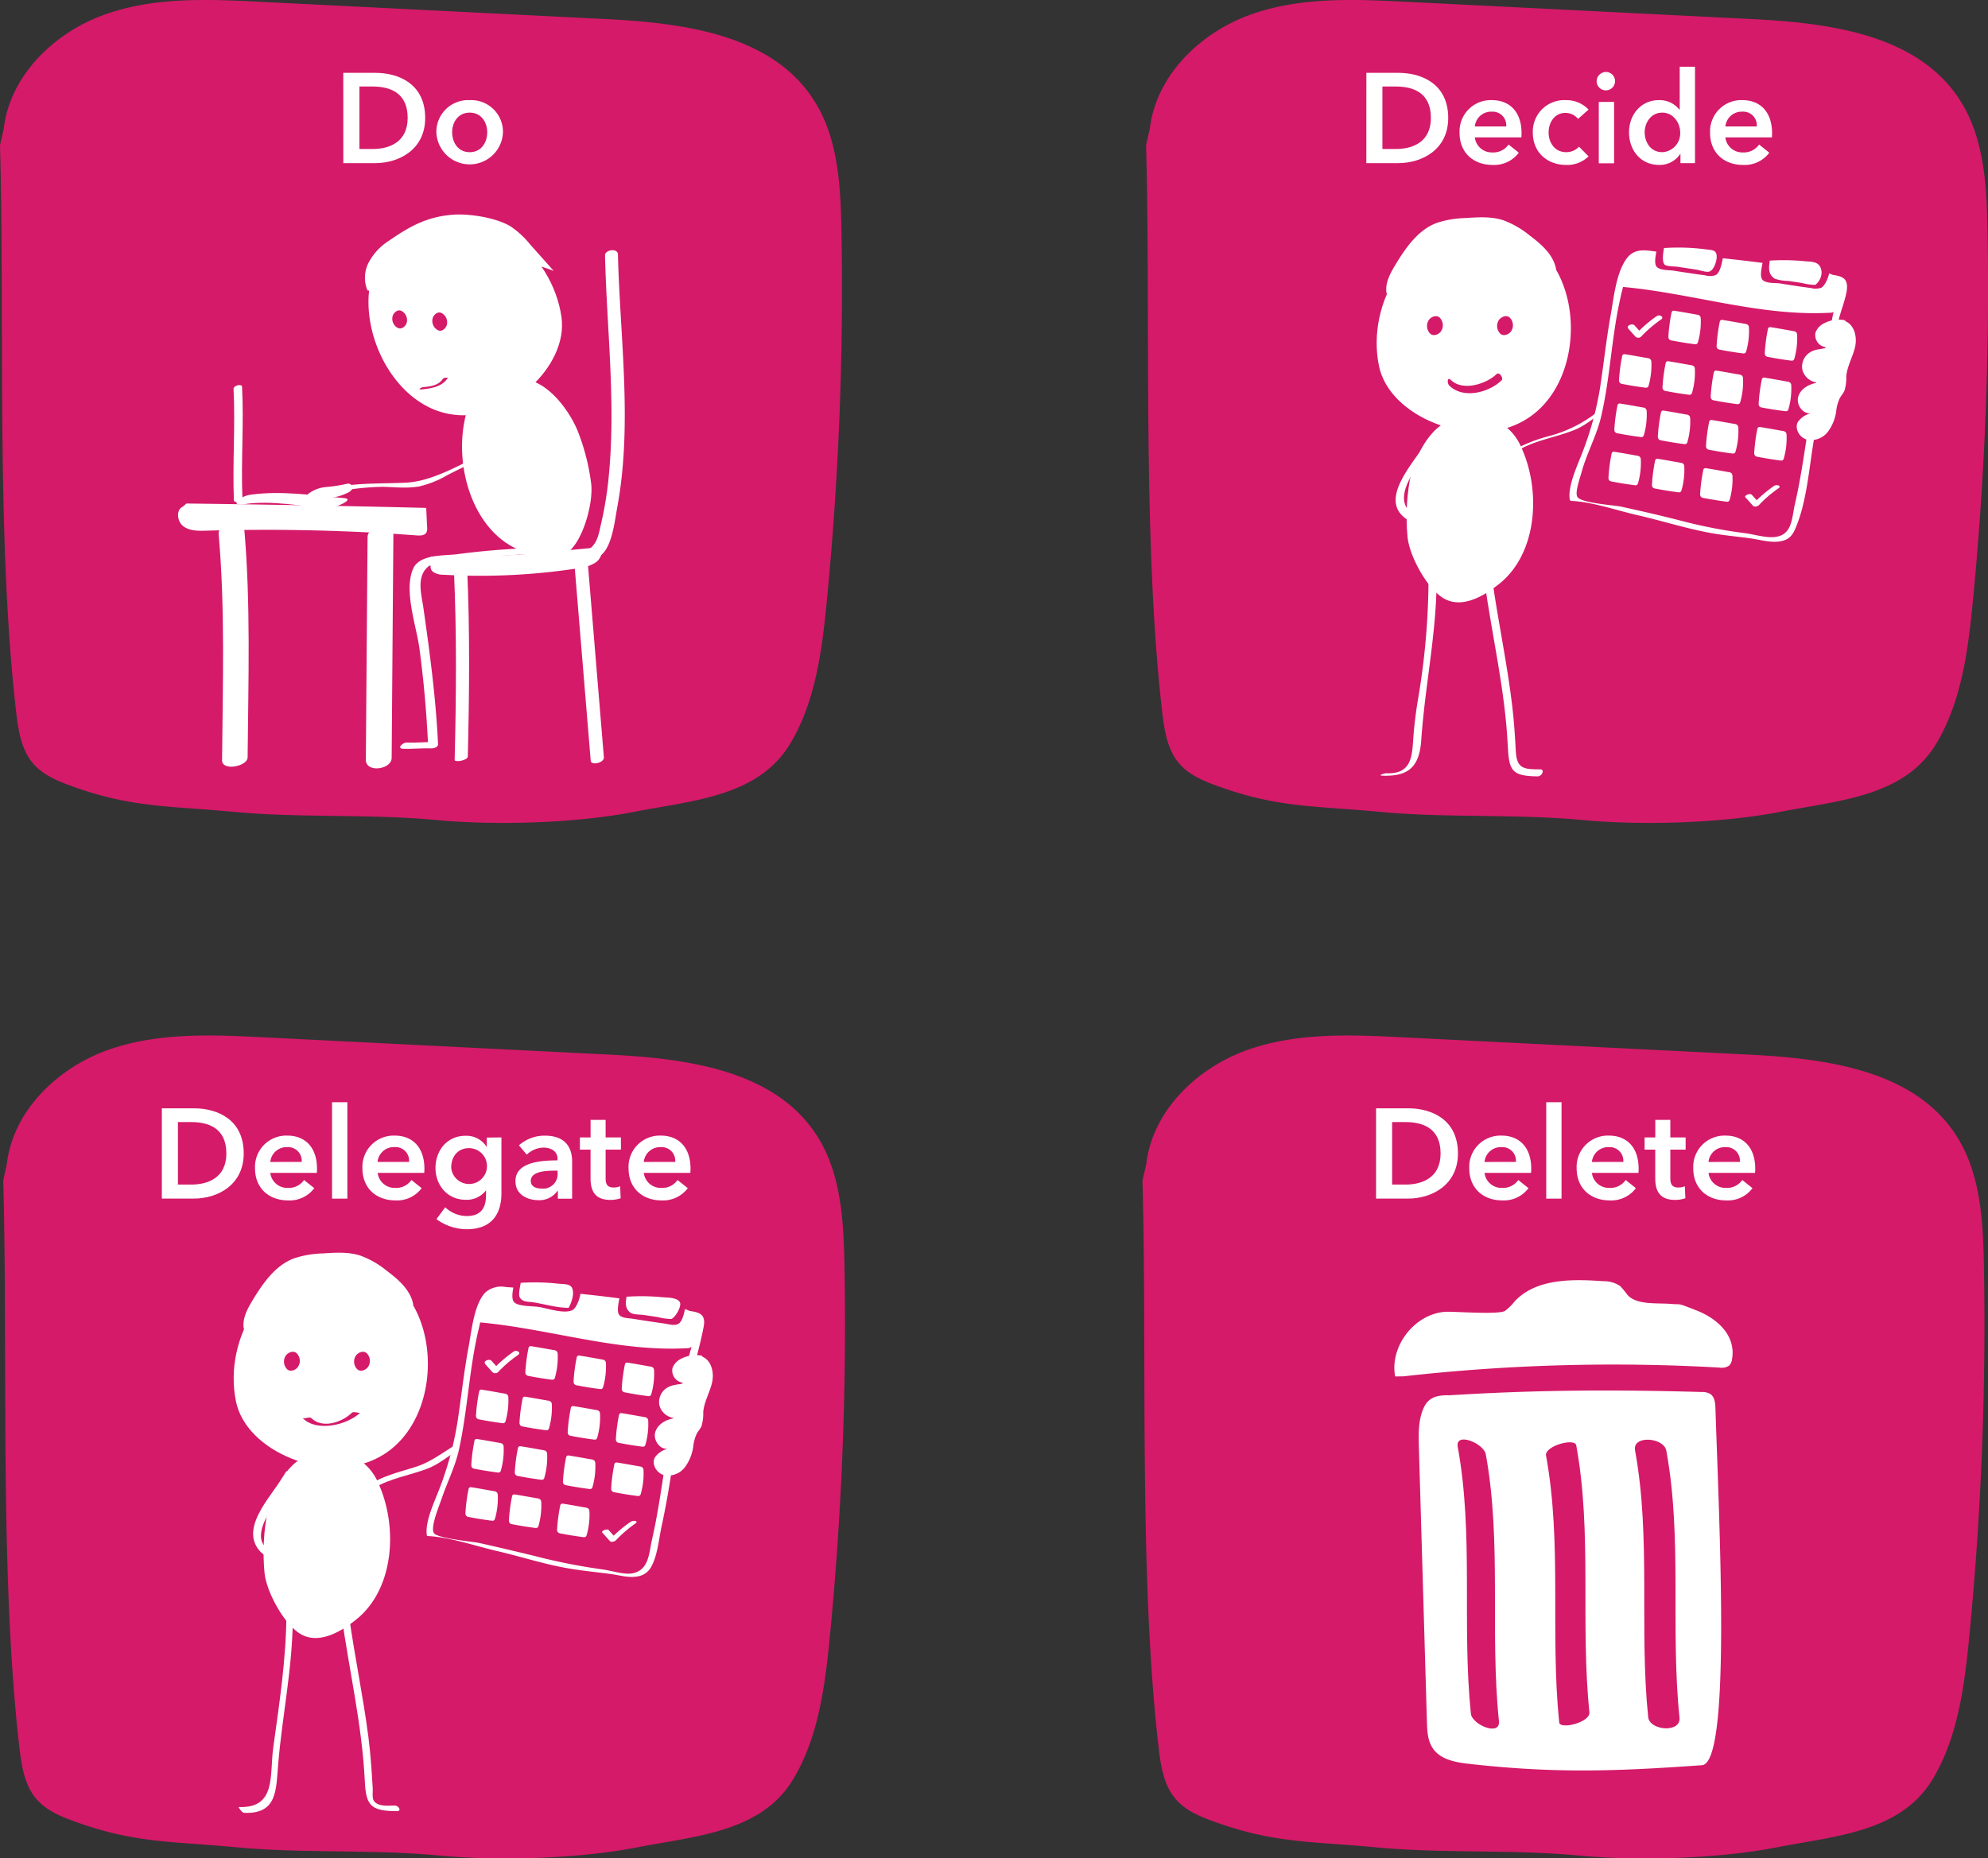 <svg id="Layer_1" data-name="Layer 1" xmlns="http://www.w3.org/2000/svg" viewBox="0 0 453.52 424.04"><rect x="0" y="0" width="453.52" height="424.04" fill="#333333" stroke="none"/><defs><style>.cls-1{fill:#d51a69;}.cls-2{fill:#fff;}</style></defs><title>timeManagementArtboard 31</title><path class="cls-1" d="M.84,29.42C2.3,17,12.64,7.3,24,3.28S47.63-.18,59.6.42L138,4.34c18,.9,38.81,3.48,48.26,19.48,5,8.46,5.52,18.9,5.7,28.85a736,736,0,0,1-3.34,84.49c-1.1,11.27-2.59,22.94-8.36,32.53-7.28,12.1-22.12,12.93-35.57,15.55s-31.65,3.14-45.27,1.86c-15.07-1.42-31.09-.43-46.16-1.86s-23.44-.85-37.7-6.16c-3-1.11-6-2.47-8.11-5-2.7-3.24-3.32-7.78-3.81-12C-.87,122.61,1.09,72.82,0,33.1Z"/><path class="cls-2" d="M78.31,16.62h7.3C91,16.62,97,19.18,97,26.92c0,7.22-6,10.3-11.38,10.3h-7.3ZM85,34c3.78,0,8-1.54,8-7.1,0-5.91-4.25-7.16-8-7.16H82V34Z"/><path class="cls-2" d="M107.15,22.85a7.24,7.24,0,0,1,7.59,7.33,7.6,7.6,0,0,1-15.19,0A7.24,7.24,0,0,1,107.15,22.85Zm0,11.87c2.76,0,4-2.36,4-4.54s-1.28-4.48-4-4.48-4,2.3-4,4.48S104.39,34.72,107.15,34.72Z"/><path class="cls-2" d="M98.69,129.12q15.76-.11,31.5-.92c2.71-.14,5.69.08,7.56-2.16,2-2.43,2.51-7.28,3.06-10.25,3.51-19,.63-38.6.16-57.72,0-1.53-3-1.1-2.95.22.4,16.46,2.42,33,.94,49.46a81.85,81.85,0,0,1-1.77,11.46c-.64,2.7-.86,5.45-3.9,6.69-1.93.79-5.53.29-7.63.39q-13.36.61-26.73.69c-1.66,0-2.23,2.16-.25,2.15Z"/><path class="cls-2" d="M118.56,86.48c5.69-.16,10.84,6.34,13.1,11.54a49.17,49.17,0,0,1,3.16,12c.66,4.16-1.51,12.38-4.7,15.49s-8.27,1.79-12.95-.62c-9.55-5-13.3-18.48-11.2-28.83a11.52,11.52,0,0,1,16.7-8.41"/><path class="cls-2" d="M96.86,51.58C111.4,45.34,126,58,128.07,72.23c1.72,11.51-12.39,23.94-24.46,22.4-19.83-2.29-29-38.31-6-43.47"/><path class="cls-1" d="M90.67,74.76c.89.57,1.9-.32,2.12-1.14A2.38,2.38,0,0,0,91.69,71c-.89-.57-1.9.32-2.12,1.14a2.38,2.38,0,0,0,1.11,2.66Z"/><path class="cls-1" d="M99.81,75.29c.89.57,1.9-.32,2.12-1.15a2.38,2.38,0,0,0-1.11-2.66c-.89-.57-1.9.32-2.12,1.15a2.38,2.38,0,0,0,1.11,2.66Z"/><path class="cls-2" d="M83.88,66.21c6.87,3.07,14.82.54,21.9-2l-4.46-1.87a104.64,104.64,0,0,0,16.88-2.07L116,58.89a67.37,67.37,0,0,1,10.31,2.91l-5.35-6a20.47,20.47,0,0,0-4.52-4.17c-3.35-2-9.67-3-13.57-2.6-5.76.55-9.52,2.71-14.29,6a13.07,13.07,0,0,0-4.49,4.9,7.51,7.51,0,0,0-.19,6.49"/><path class="cls-2" d="M103.57,130.55c.64,14.29.5,28.56.15,42.86,0,.57,3,.14,3-.82.35-14.29.49-28.57-.15-42.86,0-.63-3.09-.11-3,.82Z"/><path class="cls-2" d="M131,128.14l3.76,45.46c.09,1.14,3.15.46,3-.82L134,127.32c-.09-1.14-3.15-.46-3,.82Z"/><path class="cls-2" d="M42.55,114.89q27.34.33,54.68,1l.21,4.43a2.16,2.16,0,0,1-.17,1.19c-.4.7-1.38.72-2.18.66A467.6,467.6,0,0,0,47,121.09c-1.79.05-3.73.07-5.16-1s-1.76-3.67-.16-4.48"/><path class="cls-2" d="M49.87,121.79c1.52,17.2.93,34.46.79,51.7,0,2.54,5.81,1.38,5.83-.67.15-17.54.74-35.09-.8-52.59-.18-2-6-.78-5.81,1.56Z"/><path class="cls-2" d="M83.85,122.55l-.39,50.82c0,3.06,5.87,2.23,5.89-.43l.39-50.82c0-3.06-5.87-2.23-5.89.43Z"/><path class="cls-2" d="M122.83,125a176.89,176.89,0,0,0-18.51,1.45c-3.09.4-8.66-.05-10.11,3.39-2.11,5,.77,13,1.46,18,1,7.47,1.67,15,2,22.51l1.55-1c-2.14-.07-4.27.16-6.41.08-1,0-2.37,1.37-.84,1.42,2.14.07,4.27-.16,6.41-.08.6,0,1.59-.27,1.55-1-.5-10.48-1.86-20.76-3.35-31.13-.5-3.44-1.88-7.88,2.07-10,1.74-.93,5.25-.76,7.21-1,5.35-.65,10.72-1.07,16.11-1.21.93,0,2.36-1.46.84-1.42Z"/><path class="cls-1" d="M96,88.87c2.24-.2,4.82-.57,6.15-2.61.11-.17-.93-.11-1.12.18-1,1.54-2.87,1.76-4.56,1.91-.33,0-1.22.58-.48.51Z"/><path class="cls-2" d="M98.51,128.46a1.47,1.47,0,0,0,.37,2.09,4.17,4.17,0,0,0,2.29.59,146.84,146.84,0,0,0,30.64-1.46,9.23,9.23,0,0,0,3.94-1.25,3.29,3.29,0,0,0,1.45-3.6"/><path class="cls-2" d="M114,101.85c-6.73,2.6-14.17,7.93-21.42,8.28-4.55.22-8.74.08-13.3.61-1,.12-1.93,1.28-.35,1.09a57.77,57.77,0,0,1,8.5-.75c2.75.08,5.5.4,8.23-.1a22.63,22.63,0,0,0,6.27-2.5,134.29,134.29,0,0,1,12.92-5.86c1.48-.57.12-1.14-.85-.77Z"/><path class="cls-2" d="M79.19,110.38a34.65,34.65,0,0,1-4.94.76,7.69,7.69,0,0,0-3.57,1.29,1.74,1.74,0,0,0-.7.77c-.24.68.51,1.39,1.34,1.49a3.94,3.94,0,0,0,2.34-.61,4.11,4.11,0,0,1,1.2-.53,6.46,6.46,0,0,1,.92-.05,9,9,0,0,0,2.9-.78c.69-.27,1.44-.61,1.68-1.22s-.57-1.42-1.21-1.06"/><path class="cls-2" d="M53.28,88.77c.43,8.46-.26,16.91.08,25.37,0,.75,2,.33,1.94-.52-.34-8.46.36-16.91-.08-25.37,0-.75-2-.32-1.94.52Z"/><path class="cls-2" d="M56,115c6-.85,12.65.48,18.69,1,1.25.11,6.62-2.11,3.78-2.35-7.09-.61-14.29-1.76-21.38-.76-2.34.33-5.2,2.7-1.09,2.12Z"/><path class="cls-1" d="M262.3,29.42C263.75,17,274.09,7.3,285.44,3.28S309.09-.18,321.06.42l78.39,3.92c18,.9,38.81,3.48,48.26,19.48,5,8.46,5.52,18.9,5.7,28.85a736,736,0,0,1-3.34,84.49c-1.1,11.27-2.59,22.94-8.36,32.53-7.28,12.1-22.12,12.93-35.57,15.55s-31.65,3.14-45.27,1.86c-15.07-1.42-31.09-.43-46.16-1.86s-23.44-.85-37.7-6.16c-3-1.11-6-2.47-8.11-5-2.7-3.24-3.32-7.78-3.81-12-4.51-39.46-2.55-89.25-3.64-129Z"/><path class="cls-2" d="M311.71,16.62H319c5.38,0,11.38,2.56,11.38,10.3,0,7.22-6,10.3-11.38,10.3h-7.3ZM318.43,34c3.78,0,8-1.54,8-7.1,0-5.91-4.25-7.16-8-7.16h-3.06V34Z"/><path class="cls-2" d="M347.07,31.35H336.45a3.89,3.89,0,0,0,4,3.43,4.23,4.23,0,0,0,3.7-1.8l2.33,1.86a7,7,0,0,1-6,2.79c-4.31,0-7.51-2.76-7.51-7.3a7.13,7.13,0,0,1,7.39-7.48c3.9,0,6.75,2.53,6.75,7.57C347.1,30.73,347.1,31,347.07,31.35Zm-3.46-2.5a3.1,3.1,0,0,0-3.29-3.37,3.73,3.73,0,0,0-3.87,3.38Z"/><path class="cls-2" d="M360,27.13a3.71,3.71,0,0,0-2.88-1.37c-2.56,0-3.84,2.3-3.84,4.48s1.31,4.48,4,4.48a3.91,3.91,0,0,0,2.94-1.25l2.18,2.21a7,7,0,0,1-5.15,1.95c-4.13,0-7.57-2.74-7.57-7.39a7.17,7.17,0,0,1,7.48-7.39A7,7,0,0,1,362.4,25Z"/><path class="cls-2" d="M366.45,16.42a2.1,2.1,0,1,1-2.21,2.1A2.15,2.15,0,0,1,366.45,16.42Zm-1.72,6.84h3.49v14h-3.49Z"/><path class="cls-2" d="M386.68,37.22h-3.32V35.13h-.06a5.56,5.56,0,0,1-4.8,2.5c-4.25,0-6.87-3.37-6.87-7.45s2.79-7.33,6.78-7.33A5.72,5.72,0,0,1,383.1,25h.09V15.23h3.49Zm-7.48-2.5a4.29,4.29,0,0,0,4.1-4.48c0-2.18-1.54-4.54-4.1-4.54s-4,2.3-4,4.48S376.49,34.72,379.2,34.72Z"/><path class="cls-2" d="M404.23,31.35H393.6a3.89,3.89,0,0,0,4,3.43,4.23,4.23,0,0,0,3.7-1.8l2.33,1.86a7,7,0,0,1-6,2.79c-4.31,0-7.51-2.76-7.51-7.3a7.13,7.13,0,0,1,7.39-7.48c3.9,0,6.75,2.53,6.75,7.57C404.25,30.73,404.25,31,404.23,31.35Zm-3.46-2.5a3.1,3.1,0,0,0-3.29-3.37,3.73,3.73,0,0,0-3.87,3.38Z"/><path class="cls-2" d="M346.26,102.8c4.08-2.43,8.81-3,13.12-4.78,3.19-1.35,5.51-3.94,8.63-5.37,1.07-.49-.64-.28-1-.1a17,17,0,0,0-3.11,1.84,30.23,30.23,0,0,1-10.1,5,36.41,36.41,0,0,0-8.88,3.5c-.71.42,1.07.1,1.36-.08Z"/><path class="cls-1" d="M416.14,63c2.57.59,4.54,0,4.54,2.36,0,1.62-1.21,3.54-1.51,5.17-.76,3.54-1.06,6.79-2.27,10.19-2.12,6.2-2.87,12.7-3.78,19.2a192.76,192.76,0,0,1-4.24,20.68c-.91,2.81-2.72,2.81-5.6,2.36-1.82-.3-3.63-.59-5.45-.74-3.63-.59-7-.74-10.59-1.77-7.57-2.07-15.43-3.84-23.15-5.46-1.21-.3-3.18-.3-4.24-.89-1.36-.59-.91.44-1.06-1.33,0-.59.91-2.81,1.06-3.69.76-4.28,3.33-8.12,4.39-12.41,2.72-11.52,2.72-23.78,6.51-35,.76-2.07,1.06-3.69,3.33-4a12.7,12.7,0,0,1,4.24.74c4.54.89,9.23,2.22,13.77,2.22,4.39,0,8.62.3,12.86.59,3.93.3,10.14.3,13.62,2.51"/><path class="cls-2" d="M415.68,63.44l1.41.24q4.18,2.13,1.72,5.51A45.68,45.68,0,0,0,417.73,74c-.89,4.62-2.49,9-3.46,13.6-1.91,9.07-2.7,18.32-4.79,27.38-.75,3.25-.54,7.19-4.75,7.57-2,.18-4.61-.63-6.62-.89A114.84,114.84,0,0,1,384.19,119c-4.73-1.23-9.5-2.33-14.28-3.38-1.59-.35-8.82-.78-10-2.14-.76-.91.51-4.29,1-6.12,1.24-4.31,3.42-8.15,4.41-12.55,2-8.71,2.32-17.7,4.25-26.42a59.66,59.66,0,0,1,1.87-6.84c1.37-3.9,4.76-3.09,8-2.35A70.79,70.79,0,0,0,390.09,61c8.56.6,20.05-1.12,27.87,3.07.51.27,1.92-.44,1.22-.82-7.55-4-18.54-2.9-26.8-3.19-5.68-.2-10.94-2.38-16.5-2.89-1.94-.18-3.52.16-4.73,1.74-2.5,3.29-3,9.16-3.73,13.09-1,5.57-1.58,11.21-2.45,16.8a73,73,0,0,1-4.44,15.6c-1,2.55-2.88,6.75-2.42,9.61,0,.2.32.28.49.29,4.79.25,10.2,2.16,14.89,3.23,5.68,1.3,11.31,3.11,17,4.13,2.93.52,5.91.77,8.85,1.18,2,.28,4.42,1,6.5.72s3-1.17,3.8-3.11c2.38-5.56,3-12.8,3.94-18.75,1-6.21,1.57-12.5,3.29-18.57.88-3.11,1.8-6.1,2.4-9.28.47-2.49,1.58-4.91,2-7.37.58-3.62-1.65-3.48-4.66-4-.57-.1-1.84.77-.93.93Z"/><path class="cls-2" d="M325.81,100.15c-2.2,4.31-11.21,12.95-5.64,17.77,2.53,2.19,6.56,1.85,9.67,2.06,5.57.37,11-.3,16.6-.05.73,0,1.85-1.06.63-1.11-4.71-.21-9.37.58-14.09.26-3.35-.23-7.94.31-10.73-1.75-5.86-4.32,3.07-12.91,5.26-17.21.4-.78-1.41-.53-1.69,0Z"/><path class="cls-2" d="M332.27,95.46c-5.79,1.07-9.55,8.6-10.67,14.22a48.45,48.45,0,0,0-.52,12.55c.26,4.25,4.28,11.88,8.18,14.25s8.76,0,12.94-3.41c8.54-7,9.33-21.1,4.91-30.86-3.21-7.79-12.63-9.47-18.74-4.67"/><path class="cls-2" d="M338.65,132.65c1.73,12.45,4.69,24.77,5.31,37.36.28,5.72.75,7.1,6.85,7.14.94,0,1.71-1.6.54-1.6-3.68,0-5.34-.13-5.55-4.12-.18-3.44-.4-6.86-.81-10.29-1.15-9.77-3.25-19.4-4.6-29.14-.14-1-1.86-.29-1.73.65Z"/><path class="cls-2" d="M338,52.94c-16.5-1-26.38,16.14-23.42,30.55,2.36,11.64,20.62,18.72,31.95,13.08,18.7-9,15-46.73-9.44-43.77"/><path class="cls-1" d="M326.15,76c.71.88,2.05.35,2.58-.4a2.47,2.47,0,0,0-.18-3c-.71-.88-2.05-.35-2.58.4a2.47,2.47,0,0,0,.18,3Z"/><path class="cls-1" d="M342.14,76c.71.88,2.05.35,2.58-.4a2.47,2.47,0,0,0-.18-3c-.71-.88-2.05-.35-2.58.4a2.47,2.47,0,0,0,.18,3Z"/><path class="cls-2" d="M325.88,132.79a165.35,165.35,0,0,1-2.36,26.59,95.7,95.7,0,0,0-1.15,9.67c-.27,4-.64,7.6-6.11,7.39-.45,0-2.07.51-.89.55,6,.22,8.45-2.06,8.86-8.14.83-12.16,3.42-24,3.51-36.26,0-.33-1.86-.24-1.86.2Z"/><path class="cls-1" d="M330.64,88c3.17,3.11,9,1.6,11.93-1.22.49-.48-.52-2-1.13-1.44-2.37,2.31-7.78,4-10.44,1.37-.87-.86-.92.74-.37,1.28Z"/><path class="cls-2" d="M421,73.1a7.15,7.15,0,0,0-4.83.65,3.89,3.89,0,0,0-2,2.11,2.81,2.81,0,0,0,3.13,3.38c-1.36.41-2.87.34-4.12,1a3.84,3.84,0,0,0-2,4.16,3.94,3.94,0,0,0,3.62,2.91c-2,.23-4,1.33-4.56,3.18s1.11,4.19,3,3.77a5.13,5.13,0,0,0-3.08,2c-.84,1.53.36,3.61,2.08,4.06a4.81,4.81,0,0,0,4.72-1.76,10.17,10.17,0,0,0,1.94-4.8,9.38,9.38,0,0,1,.79-2.88c.33-.61.82-1.13,1.1-1.77a10,10,0,0,0,.39-3.2c.2-2.31,1.46-4.4,2-6.66s-.08-5.14-2.3-6"/><path class="cls-2" d="M354.91,61.58a14.87,14.87,0,0,1-11.21,5.9,6.86,6.86,0,0,1-5-1.47,24.76,24.76,0,0,1,2.91-.26,2.38,2.38,0,0,0,2.16-1.63c.2-1.17-1.16-2.13-2.38-2.06A7.64,7.64,0,0,0,338,63.44a23.21,23.21,0,0,1-13.67,3.06c-2.71-.24-5.67-.91-8,.49-.44-2.3.79-4.57,2-6.58,2.34-3.84,5.07-7.84,9.32-9.51a22.61,22.61,0,0,1,6.73-1.15c2.84-.19,5.77-.38,8.48.48A20.78,20.78,0,0,1,349,53.76c2.68,2,5.47,4.47,6,7.74"/><path class="cls-2" d="M370.12,65.46c15.94,1.43,31.57,6.82,47.55,5.89a1,1,0,0,0,.54-.13c.23-.16.94-.39,1-.67.24-1.83,1-3.27,1.21-5.1,0-.21-1.11-.9-1.2-1.09a1,1,0,0,0-.54-.41c-1.91-.84-3.58-1.89-5.63-2.25-12.5-2.24-22.22-3-34.86-4.16a25.35,25.35,0,0,0-5.22.33,5.1,5.1,0,0,0-2.16,3.82,8.44,8.44,0,0,1-1.07,3.89"/><path class="cls-2" d="M381.93,70.9c1.73.27,3.45.59,5.17.89a1.05,1.05,0,0,1,.74.35,1.18,1.18,0,0,1,.15.62,16.84,16.84,0,0,1-.61,5.22.87.87,0,0,1-.25.47.77.77,0,0,1-.57.08q-2.59-.33-5.15-.83a1,1,0,0,1-.63-.29.93.93,0,0,1-.17-.64,38.5,38.5,0,0,1,.73-5.52A.5.5,0,0,1,381.93,70.9Z"/><path class="cls-2" d="M392.93,73c1.73.27,3.45.59,5.17.89a1.05,1.05,0,0,1,.74.35,1.18,1.18,0,0,1,.15.62,16.84,16.84,0,0,1-.61,5.22.87.87,0,0,1-.25.47.77.77,0,0,1-.57.08q-2.59-.33-5.15-.83a1,1,0,0,1-.63-.29.93.93,0,0,1-.17-.64,38.5,38.5,0,0,1,.73-5.52A.5.5,0,0,1,392.93,73Z"/><path class="cls-2" d="M403.92,74.65c1.73.27,3.45.59,5.17.89a1.05,1.05,0,0,1,.74.35,1.18,1.18,0,0,1,.15.62,16.84,16.84,0,0,1-.61,5.22.87.87,0,0,1-.25.47.77.77,0,0,1-.57.08q-2.59-.33-5.15-.83a1,1,0,0,1-.63-.29.93.93,0,0,1-.17-.64,38.5,38.5,0,0,1,.73-5.52A.5.5,0,0,1,403.92,74.65Z"/><path class="cls-2" d="M380.59,82.43c1.73.27,3.45.59,5.17.89a1.05,1.05,0,0,1,.74.35,1.18,1.18,0,0,1,.15.62,16.84,16.84,0,0,1-.61,5.22.87.87,0,0,1-.25.47.77.77,0,0,1-.57.08q-2.59-.33-5.15-.83a1,1,0,0,1-.63-.29.93.93,0,0,1-.17-.64,38.5,38.5,0,0,1,.73-5.52A.5.5,0,0,1,380.59,82.43Z"/><path class="cls-2" d="M370.67,80.82c1.73.27,3.45.59,5.17.89a1.05,1.05,0,0,1,.74.35,1.18,1.18,0,0,1,.15.62,16.84,16.84,0,0,1-.61,5.22.87.87,0,0,1-.25.47.77.77,0,0,1-.57.08q-2.59-.33-5.15-.83a1,1,0,0,1-.63-.29.93.93,0,0,1-.17-.64,38.5,38.5,0,0,1,.73-5.52A.5.5,0,0,1,370.67,80.82Z"/><path class="cls-2" d="M391.58,84.57c1.73.27,3.45.59,5.17.89a1.05,1.05,0,0,1,.74.35,1.18,1.18,0,0,1,.15.62,16.84,16.84,0,0,1-.61,5.22.87.87,0,0,1-.25.47.77.77,0,0,1-.57.08q-2.59-.33-5.15-.83a1,1,0,0,1-.63-.29.93.93,0,0,1-.17-.64,38.5,38.5,0,0,1,.73-5.52A.5.5,0,0,1,391.58,84.57Z"/><path class="cls-2" d="M402.58,86.18c1.73.27,3.45.59,5.17.89a1.05,1.05,0,0,1,.74.35,1.18,1.18,0,0,1,.15.62,16.84,16.84,0,0,1-.61,5.22.87.87,0,0,1-.25.47.77.77,0,0,1-.57.08Q404.61,93.5,402,93a1,1,0,0,1-.63-.29.93.93,0,0,1-.17-.64,38.5,38.5,0,0,1,.73-5.52A.5.5,0,0,1,402.58,86.18Z"/><path class="cls-2" d="M379.52,93.69c1.73.27,3.45.59,5.17.89a1.05,1.05,0,0,1,.74.35,1.18,1.18,0,0,1,.15.62,16.84,16.84,0,0,1-.61,5.22.87.87,0,0,1-.25.47.77.77,0,0,1-.57.08q-2.59-.33-5.15-.83a1,1,0,0,1-.63-.29.93.93,0,0,1-.17-.64,38.5,38.5,0,0,1,.73-5.52A.5.5,0,0,1,379.52,93.69Z"/><path class="cls-2" d="M369.6,92.08c1.73.27,3.45.59,5.17.89a1.05,1.05,0,0,1,.74.35,1.18,1.18,0,0,1,.15.62,16.84,16.84,0,0,1-.61,5.22.87.87,0,0,1-.25.47.77.77,0,0,1-.57.08q-2.59-.33-5.15-.83a1,1,0,0,1-.63-.29.93.93,0,0,1-.17-.64,38.5,38.5,0,0,1,.73-5.52A.5.5,0,0,1,369.6,92.08Z"/><path class="cls-2" d="M390.51,95.84c1.73.27,3.45.59,5.17.89a1.05,1.05,0,0,1,.74.35,1.18,1.18,0,0,1,.15.62,16.84,16.84,0,0,1-.61,5.22.87.87,0,0,1-.25.47.77.77,0,0,1-.57.08q-2.59-.33-5.15-.83a1,1,0,0,1-.63-.29.93.93,0,0,1-.17-.64,38.5,38.5,0,0,1,.73-5.52A.5.5,0,0,1,390.51,95.84Z"/><path class="cls-2" d="M401.51,97.44c1.73.27,3.45.59,5.17.89a1.05,1.05,0,0,1,.74.35,1.18,1.18,0,0,1,.15.62,16.84,16.84,0,0,1-.61,5.22.87.87,0,0,1-.25.47.77.77,0,0,1-.57.08q-2.59-.33-5.15-.83a1,1,0,0,1-.63-.29.93.93,0,0,1-.17-.64,38.5,38.5,0,0,1,.73-5.52A.5.5,0,0,1,401.51,97.44Z"/><path class="cls-2" d="M378.18,104.69c1.73.27,3.45.59,5.17.89a1.05,1.05,0,0,1,.74.35,1.18,1.18,0,0,1,.15.62,16.84,16.84,0,0,1-.61,5.22.87.87,0,0,1-.25.47.77.77,0,0,1-.57.08q-2.59-.33-5.15-.83a1,1,0,0,1-.63-.29.93.93,0,0,1-.17-.64,38.5,38.5,0,0,1,.73-5.52A.5.5,0,0,1,378.18,104.69Z"/><path class="cls-2" d="M368.26,103.08c1.73.27,3.45.59,5.17.89a1.05,1.05,0,0,1,.74.35,1.18,1.18,0,0,1,.15.62,16.84,16.84,0,0,1-.61,5.22.87.87,0,0,1-.25.47.77.77,0,0,1-.57.08q-2.59-.33-5.15-.83a1,1,0,0,1-.63-.29.93.93,0,0,1-.17-.64,38.5,38.5,0,0,1,.73-5.52A.5.5,0,0,1,368.26,103.08Z"/><path class="cls-2" d="M389.17,106.83c1.73.27,3.45.59,5.17.89a1.05,1.05,0,0,1,.74.35,1.18,1.18,0,0,1,.15.62,16.84,16.84,0,0,1-.61,5.22.87.87,0,0,1-.25.47.77.77,0,0,1-.57.08q-2.59-.33-5.15-.83a1,1,0,0,1-.63-.29.93.93,0,0,1-.17-.64,38.5,38.5,0,0,1,.73-5.52A.5.5,0,0,1,389.17,106.83Z"/><path class="cls-2" d="M371.41,74.94l1.69,1.88a.94.94,0,0,0,1.37-.1,28.71,28.71,0,0,1,4.46-3.81c.86-.6-.39-1.23-1-.77a30.52,30.52,0,0,0-4.73,4.08l1.37-.1-1.69-1.88c-.5-.55-2,.09-1.42.7Z"/><path class="cls-2" d="M398.22,113.52l1.69,1.88c.32.35,1.07.14,1.35-.15a28.74,28.74,0,0,1,4.45-3.83c.86-.6-.45-.93-1-.55a30.5,30.5,0,0,0-4.73,4.06l1.35-.15-1.69-1.88c-.4-.44-1.88.14-1.44.64Z"/><path class="cls-2" d="M378.94,55.68l-.41,4.24a.9.9,0,0,0,.05.51.91.91,0,0,0,.7.35q5.61.94,11.24,1.7a.54.54,0,0,0,.73-.44A35.18,35.18,0,0,0,392.52,58a1.09,1.09,0,0,0,0-.74,1.1,1.1,0,0,0-.85-.45,47.3,47.3,0,0,0-11.83-.65"/><path class="cls-1" d="M378.16,55.77c-.1,1.08-1,4-.3,5s3.09.83,4,1c2.38.38,4.77.74,7.16,1.06a3.85,3.85,0,0,0,2.44-.09c1-.63,1.32-2.77,1.57-3.78.29-1.22.6-1.73-.39-2.42-1.29-.91-4.49-.72-6-.82a53,53,0,0,0-6.67,0c-.77,0-1.29.93-.21.87a48.29,48.29,0,0,1,9.33.3c1.47.2,2.54.05,2.54,1.72,0,1-.65,3-1.64,3.34-.66.26-2.3-.32-3.07-.44l-4.09-.62c-.68-.11-2.66-.08-3.06-.5-.86-.91-.14-3.67,0-4.78.06-.63-1.5-.34-1.55.19Z"/><path class="cls-2" d="M403.07,58.7l-.41,4.24a.9.9,0,0,0,.05.51.91.91,0,0,0,.7.35q5.61.94,11.24,1.7a.54.54,0,0,0,.73-.44A35.18,35.18,0,0,0,416.66,61a1.09,1.09,0,0,0,0-.74,1.1,1.1,0,0,0-.85-.45A47.3,47.3,0,0,0,404,59.13"/><path class="cls-1" d="M402.3,58.82c-.11,1.12-1,3.9-.31,4.91s3.17.8,4,.93c2.38.38,4.77.76,7.16,1.06a3.94,3.94,0,0,0,2.34-.07c1.31-.73,2.79-5.1,1.45-6.06s-4.48-.73-6-.83a53.3,53.3,0,0,0-6.65,0c-.47,0-1.68.77-.65.71a49.46,49.46,0,0,1,7.92.12c1.76.18,3.79-.08,4,2.53A3.69,3.69,0,0,1,414.12,65a12.58,12.58,0,0,1-3.07-.44L408,64.11a10.48,10.48,0,0,1-3.06-.49c-2-1.19-1.25-3.26-1.08-5,0-.47-1.5-.17-1.54.25Z"/><path class="cls-1" d="M1.54,265.69c1.45-12.43,11.8-22.12,23.14-26.13s23.65-3.46,35.62-2.86l78.39,3.92c18,.9,38.81,3.48,48.26,19.48,5,8.46,5.52,18.9,5.7,28.85a736,736,0,0,1-3.34,84.49c-1.1,11.27-2.59,22.94-8.36,32.53-7.28,12.1-22.12,12.93-35.57,15.55s-31.65,3.14-45.27,1.86C85,421.94,69,422.93,54,421.51s-23.44-.85-37.7-6.16c-3-1.11-6-2.47-8.11-5-2.7-3.24-3.32-7.78-3.81-12-4.51-39.46-2.55-89.25-3.64-129Z"/><path class="cls-2" d="M36.92,252.89h7.3c5.38,0,11.38,2.56,11.38,10.3,0,7.22-6,10.3-11.38,10.3h-7.3Zm6.72,17.4c3.78,0,8-1.54,8-7.1,0-5.91-4.25-7.16-8-7.16H40.59v14.26Z"/><path class="cls-2" d="M72.28,267.62H61.66a3.89,3.89,0,0,0,4,3.43,4.23,4.23,0,0,0,3.7-1.8l2.33,1.86a7,7,0,0,1-6,2.79c-4.31,0-7.51-2.76-7.51-7.3a7.13,7.13,0,0,1,7.39-7.48c3.9,0,6.75,2.53,6.75,7.57C72.31,267,72.31,267.3,72.28,267.62Zm-3.46-2.5a3.1,3.1,0,0,0-3.29-3.37,3.73,3.73,0,0,0-3.87,3.38Z"/><path class="cls-2" d="M75.75,251.5h3.49v22H75.75Z"/><path class="cls-2" d="M96.78,267.62H86.16a3.89,3.89,0,0,0,4,3.43,4.23,4.23,0,0,0,3.7-1.8l2.33,1.86a7,7,0,0,1-6,2.79c-4.31,0-7.51-2.76-7.51-7.3a7.13,7.13,0,0,1,7.39-7.48c3.9,0,6.75,2.53,6.75,7.57C96.81,267,96.81,267.3,96.78,267.62Zm-3.46-2.5A3.1,3.1,0,0,0,90,261.74a3.73,3.73,0,0,0-3.87,3.38Z"/><path class="cls-2" d="M114.39,259.53v12.72c0,5-2.44,8.23-7.89,8.23a11.7,11.7,0,0,1-6.93-2.3l2-2.71a7.17,7.17,0,0,0,4.89,2c3.38,0,4.42-2,4.42-4.8v-1h-.06a5.5,5.5,0,0,1-4.57,2.09c-4.19,0-6.9-3.32-6.9-7.27s2.62-7.33,6.84-7.33a5.43,5.43,0,0,1,4.8,2.5h.06v-2.09Zm-11.46,6.9a4.09,4.09,0,1,0,4-4.45C104.41,262,102.93,263.95,102.93,266.42Z"/><path class="cls-2" d="M127.26,271.72h-.09a5,5,0,0,1-4.34,2.13c-2.24,0-5.24-1.08-5.24-4.34,0-4.16,5.24-4.74,9.6-4.74v-.35c0-1.72-1.45-2.56-3.2-2.56a5.58,5.58,0,0,0-3.81,1.6l-1.8-2.12a8.81,8.81,0,0,1,5.91-2.21c5,0,6.23,3.08,6.23,5.88v8.5h-3.26Zm-.06-4.6h-.79c-2.21,0-5.32.26-5.32,2.33,0,1.34,1.25,1.75,2.44,1.75a3.3,3.3,0,0,0,3.67-3.58Z"/><path class="cls-2" d="M132.29,262.32v-2.79h2.44v-4h3.43v4h3.49v2.79h-3.49v6.49c0,1.25.29,2.15,1.83,2.15a3.66,3.66,0,0,0,1.48-.29l.12,2.74a7.24,7.24,0,0,1-2.33.38c-3.7,0-4.54-2.27-4.54-4.95v-6.52Z"/><path class="cls-2" d="M157.49,267.62H146.87a3.89,3.89,0,0,0,4,3.43,4.23,4.23,0,0,0,3.7-1.8l2.33,1.86a7,7,0,0,1-6,2.79c-4.31,0-7.51-2.76-7.51-7.3a7.13,7.13,0,0,1,7.39-7.48c3.9,0,6.75,2.53,6.75,7.57C157.52,267,157.52,267.3,157.49,267.62Zm-3.46-2.5a3.1,3.1,0,0,0-3.29-3.37,3.73,3.73,0,0,0-3.87,3.38Z"/><path class="cls-2" d="M85.28,339.55c3.73-2.23,8-2.87,12-4.35,3.7-1.36,6.19-4.17,9.7-5.78,1-.48.58-1.61-.48-1.12-4.3,2-7.38,5.13-12.08,6.54-3.51,1.06-6.89,1.93-10.06,3.82-1.07.64.07,1.4.92.89Z"/><path class="cls-1" d="M155.38,299.25c2.57.59,4.54,0,4.54,2.36,0,1.62-1.21,3.54-1.51,5.17-.76,3.54-1.06,6.79-2.27,10.19-2.12,6.2-2.87,12.7-3.78,19.2a192.76,192.76,0,0,1-4.24,20.68c-.91,2.81-2.72,2.81-5.6,2.36-1.82-.3-3.63-.59-5.45-.74-3.63-.59-7-.74-10.59-1.77-7.57-2.07-15.43-3.84-23.15-5.46-1.21-.3-3.18-.3-4.24-.89-1.36-.59-.91.44-1.06-1.33,0-.59.91-2.81,1.06-3.69.76-4.28,3.33-8.12,4.39-12.41,2.72-11.52,2.72-23.78,6.51-35,.76-2.07,1.06-3.69,3.33-4a12.7,12.7,0,0,1,4.24.74c4.54.89,9.23,2.22,13.77,2.22,4.39,0,8.62.3,12.86.59,3.93.3,10.14.3,13.62,2.51"/><path class="cls-2" d="M154.89,299.6c6,1.06,2.91,6.53,2.09,10.76-.89,4.62-2.49,9-3.46,13.6-1.91,9.07-2.7,18.32-4.79,27.38-.68,3-.65,7-4.55,7.67-1.82.33-4.76-.65-6.62-.89A135.45,135.45,0,0,1,121.83,355c-4.15-1-8.33-2-12.51-2.93-1.41-.31-9.4-1-10.32-2.24s1.28-6.45,1.71-7.75c1.26-3.75,3-7.1,3.92-11,2.09-9.29,2.38-18.89,4.65-28.15.44-1.78.77-4.8,1.89-6.29,1.41-1.89,3.43-1.82,5.75-1.62,4.1.35,8.06,1.86,12.2,2.18,8.58.67,20.1-1.13,28,3.09.42.23,1.73-.41,1.46-.56-7.52-4-18.47-2.91-26.72-3.2-5.69-.2-10.93-2.3-16.5-2.87a5.46,5.46,0,0,0-4.64,1.26c-2.63,2.71-3.18,9.07-3.85,12.6-1.05,5.56-1.63,11.2-2.48,16.79a74.57,74.57,0,0,1-4.58,16.48c-1,2.56-2.89,6.72-2.43,9.56,0,.1.21.14.28.14,5.12.27,10.8,2.28,15.82,3.44,5.37,1.24,10.69,3,16.1,3.92,3.23.57,6.51.86,9.76,1.3,1.9.26,4.07.92,6,.56a4.23,4.23,0,0,0,3.35-2.46c1.33-2.52,1.63-6.17,2.23-8.94q1.11-5.14,1.93-10.33c1-6.21,1.57-12.5,3.29-18.57,1.55-5.44,3.31-11.12,4.38-16.65.68-3.55-1.76-3.35-4.62-3.86-.39-.07-1.8.56-1,.71Z"/><path class="cls-2" d="M65.19,335.88C62.84,340.49,54.65,348,59,353.59c2.26,2.89,6.5,2.75,9.8,3,5.79.36,11.47-.28,17.24,0,1.08,0,.69-1.72-.19-1.75-7.28-.32-14.66,1-21.91-.35-10.29-1.93.33-13,2.63-17.49.4-.79-.93-2-1.42-1Z"/><path class="cls-2" d="M71.51,331.73C65.73,332.8,62,340.33,60.84,346a48.45,48.45,0,0,0-.52,12.55c.26,4.25,4.28,11.88,8.18,14.25s8.76,0,12.94-3.41c8.54-7,9.33-21.1,4.91-30.86-3.21-7.79-12.63-9.47-18.74-4.67"/><path class="cls-2" d="M77.87,368.34c1.77,12.73,4.75,25.3,5.36,38.17.26,5.64,1.52,6.71,7.3,6.75,1.22,0,.38-1.28-.44-1.28-1.43,0-3.84.35-4.81-1.08-.42-.62-.21-2.06-.25-2.83-.24-4-.49-7.88-1-11.82-1.19-9.18-3.11-18.24-4.39-27.41-.1-.72-1.87-1.27-1.76-.5Z"/><path class="cls-2" d="M77.25,289.21c-16.5-1-26.38,16.14-23.42,30.55,2.36,11.64,20.62,18.72,31.95,13.08,18.7-9,15-46.73-9.44-43.77"/><path class="cls-1" d="M65.39,312.3c.71.88,2.05.35,2.58-.4a2.47,2.47,0,0,0-.18-3c-.71-.88-2.05-.35-2.58.4a2.47,2.47,0,0,0,.18,3Z"/><path class="cls-1" d="M81.38,312.3c.71.88,2.05.35,2.58-.4a2.47,2.47,0,0,0-.18-3c-.71-.88-2.05-.35-2.58.4a2.47,2.47,0,0,0,.18,3Z"/><path class="cls-2" d="M65.34,368.39c-.07,10.31-1.6,20.18-3,30.34-.88,6.25.79,13.92-7.87,13.59-.14,0,.71,1.31,1.23,1.33,7.65.28,7.26-5.29,7.78-11.34.94-11,3.23-21.63,3.31-32.78,0-.49-1.41-1.35-1.41-1.14Z"/><path class="cls-1" d="M69.13,323.66c3.21,3.15,10.18,1.47,13.06-1.34-.22.22-1.48-.33-1.87,0-2.3,2.24-6.76,3.75-9.31,1.25-.37-.37-1.67.24-1.87,0Z"/><path class="cls-2" d="M160.25,309.37a7.15,7.15,0,0,0-4.83.65,3.89,3.89,0,0,0-2,2.11,2.81,2.81,0,0,0,3.13,3.38c-1.36.41-2.87.34-4.12,1a3.84,3.84,0,0,0-2,4.16,3.94,3.94,0,0,0,3.62,2.91c-2,.23-4,1.33-4.56,3.18s1.11,4.19,3,3.77a5.13,5.13,0,0,0-3.08,2c-.84,1.53.36,3.61,2.08,4.06a4.81,4.81,0,0,0,4.72-1.76,10.17,10.17,0,0,0,1.94-4.8,9.38,9.38,0,0,1,.79-2.88c.33-.61.82-1.13,1.1-1.77a10,10,0,0,0,.39-3.2c.2-2.31,1.46-4.4,2-6.66s-.08-5.14-2.3-6"/><path class="cls-2" d="M94.15,297.85a14.87,14.87,0,0,1-11.21,5.9,6.86,6.86,0,0,1-5-1.47,24.76,24.76,0,0,1,2.91-.26A2.38,2.38,0,0,0,83,300.38c.2-1.17-1.16-2.13-2.38-2.06a7.64,7.64,0,0,0-3.32,1.39,23.21,23.21,0,0,1-13.67,3.06c-2.71-.24-5.67-.91-8,.49-.44-2.3.79-4.57,2-6.58,2.34-3.84,5.07-7.84,9.32-9.51A22.61,22.61,0,0,1,73.68,286c2.84-.19,5.77-.38,8.48.48A20.78,20.78,0,0,1,88.28,290c2.68,2,5.47,4.47,6,7.74"/><path class="cls-2" d="M109.36,301.73c15.94,1.43,31.57,6.82,47.55,5.89a1,1,0,0,0,.54-.13c.23-.16.94-.39,1-.67.24-1.83,1-3.27,1.21-5.1,0-.21-1.11-.9-1.2-1.09a1,1,0,0,0-.54-.41c-1.91-.84-3.58-1.89-5.63-2.25-12.5-2.24-22.22-3-34.86-4.16a25.35,25.35,0,0,0-5.22.33A5.1,5.1,0,0,0,110,298a8.44,8.44,0,0,1-1.07,3.89"/><path class="cls-2" d="M121.17,307.17c1.73.27,3.45.59,5.17.89a1.05,1.05,0,0,1,.74.35,1.18,1.18,0,0,1,.15.62,16.84,16.84,0,0,1-.61,5.22.87.87,0,0,1-.25.47.77.77,0,0,1-.57.08q-2.59-.33-5.15-.83a1,1,0,0,1-.63-.29.93.93,0,0,1-.17-.64,38.5,38.5,0,0,1,.73-5.52A.5.5,0,0,1,121.17,307.17Z"/><path class="cls-2" d="M132.17,309.31c1.73.27,3.45.59,5.17.89a1.05,1.05,0,0,1,.74.35,1.18,1.18,0,0,1,.15.62,16.84,16.84,0,0,1-.61,5.22.87.87,0,0,1-.25.47.77.77,0,0,1-.57.08q-2.59-.33-5.15-.83a1,1,0,0,1-.63-.29.93.93,0,0,1-.17-.64,38.5,38.5,0,0,1,.73-5.52A.5.5,0,0,1,132.17,309.31Z"/><path class="cls-2" d="M143.16,310.92c1.73.27,3.45.59,5.17.89a1.05,1.05,0,0,1,.74.35,1.18,1.18,0,0,1,.15.62,16.84,16.84,0,0,1-.61,5.22.87.87,0,0,1-.25.47.77.77,0,0,1-.57.08q-2.59-.33-5.15-.83a1,1,0,0,1-.63-.29.93.93,0,0,1-.17-.64,38.5,38.5,0,0,1,.73-5.52A.5.5,0,0,1,143.16,310.92Z"/><path class="cls-2" d="M119.83,318.7c1.73.27,3.45.59,5.17.89a1.05,1.05,0,0,1,.74.35,1.18,1.18,0,0,1,.15.62,16.84,16.84,0,0,1-.61,5.22.87.87,0,0,1-.25.47.77.77,0,0,1-.57.08q-2.59-.33-5.15-.83a1,1,0,0,1-.63-.29.93.93,0,0,1-.17-.64,38.5,38.5,0,0,1,.73-5.52A.5.5,0,0,1,119.83,318.7Z"/><path class="cls-2" d="M109.91,317.09c1.73.27,3.45.59,5.17.89a1.05,1.05,0,0,1,.74.35,1.18,1.18,0,0,1,.15.62,16.84,16.84,0,0,1-.61,5.22.87.87,0,0,1-.25.47.77.77,0,0,1-.57.08q-2.59-.33-5.15-.83a1,1,0,0,1-.63-.29.93.93,0,0,1-.17-.64,38.5,38.5,0,0,1,.73-5.52A.5.5,0,0,1,109.91,317.09Z"/><path class="cls-2" d="M130.83,320.84c1.73.27,3.45.59,5.17.89a1.05,1.05,0,0,1,.74.35,1.18,1.18,0,0,1,.15.62,16.84,16.84,0,0,1-.61,5.22.87.87,0,0,1-.25.47.77.77,0,0,1-.57.08q-2.59-.33-5.15-.83a1,1,0,0,1-.63-.29.93.93,0,0,1-.17-.64,38.5,38.5,0,0,1,.73-5.52A.5.5,0,0,1,130.83,320.84Z"/><path class="cls-2" d="M141.82,322.45c1.73.27,3.45.59,5.17.89a1.05,1.05,0,0,1,.74.35,1.18,1.18,0,0,1,.15.62,16.84,16.84,0,0,1-.61,5.22.87.87,0,0,1-.25.47.77.77,0,0,1-.57.08q-2.59-.33-5.15-.83a1,1,0,0,1-.63-.29.93.93,0,0,1-.17-.64,38.5,38.5,0,0,1,.73-5.52A.5.5,0,0,1,141.82,322.45Z"/><path class="cls-2" d="M118.76,330c1.73.27,3.45.59,5.17.89a1.05,1.05,0,0,1,.74.35,1.18,1.18,0,0,1,.15.62,16.84,16.84,0,0,1-.61,5.22.87.87,0,0,1-.25.47.77.77,0,0,1-.57.08q-2.59-.33-5.15-.83a1,1,0,0,1-.63-.29.93.93,0,0,1-.17-.64,38.5,38.5,0,0,1,.73-5.52A.5.5,0,0,1,118.76,330Z"/><path class="cls-2" d="M108.84,328.35c1.73.27,3.45.59,5.17.89a1.05,1.05,0,0,1,.74.35,1.18,1.18,0,0,1,.15.62,16.84,16.84,0,0,1-.61,5.22.87.87,0,0,1-.25.47.77.77,0,0,1-.57.08q-2.59-.33-5.15-.83a1,1,0,0,1-.63-.29.93.93,0,0,1-.17-.64,38.5,38.5,0,0,1,.73-5.52A.5.5,0,0,1,108.84,328.35Z"/><path class="cls-2" d="M129.75,332.11c1.73.27,3.45.59,5.17.89a1.05,1.05,0,0,1,.74.35,1.18,1.18,0,0,1,.15.62,16.84,16.84,0,0,1-.61,5.22.87.87,0,0,1-.25.47.77.77,0,0,1-.57.08q-2.59-.33-5.15-.83a1,1,0,0,1-.63-.29.93.93,0,0,1-.17-.64,38.5,38.5,0,0,1,.73-5.52A.5.5,0,0,1,129.75,332.11Z"/><path class="cls-2" d="M140.75,333.71c1.73.27,3.45.59,5.17.89a1.05,1.05,0,0,1,.74.35,1.18,1.18,0,0,1,.15.62,16.84,16.84,0,0,1-.61,5.22.87.87,0,0,1-.25.47.77.77,0,0,1-.57.08q-2.59-.33-5.15-.83a1,1,0,0,1-.63-.29.93.93,0,0,1-.17-.64,38.5,38.5,0,0,1,.73-5.52A.5.5,0,0,1,140.75,333.71Z"/><path class="cls-2" d="M117.42,341c1.73.27,3.45.59,5.17.89a1.05,1.05,0,0,1,.74.35,1.18,1.18,0,0,1,.15.62,16.84,16.84,0,0,1-.61,5.22.87.87,0,0,1-.25.47.77.77,0,0,1-.57.08q-2.59-.33-5.15-.83a1,1,0,0,1-.63-.29.93.93,0,0,1-.17-.64,38.5,38.5,0,0,1,.73-5.52A.5.5,0,0,1,117.42,341Z"/><path class="cls-2" d="M107.5,339.35c1.73.27,3.45.59,5.17.89a1.05,1.05,0,0,1,.74.35,1.18,1.18,0,0,1,.15.62,16.84,16.84,0,0,1-.61,5.22.87.87,0,0,1-.25.47.77.77,0,0,1-.57.08q-2.59-.33-5.15-.83a1,1,0,0,1-.63-.29.93.93,0,0,1-.17-.64,38.5,38.5,0,0,1,.73-5.52A.5.5,0,0,1,107.5,339.35Z"/><path class="cls-2" d="M128.41,343.1c1.73.27,3.45.59,5.17.89a1.05,1.05,0,0,1,.74.35,1.18,1.18,0,0,1,.15.62,16.84,16.84,0,0,1-.61,5.22.87.87,0,0,1-.25.47.77.77,0,0,1-.57.08q-2.59-.33-5.15-.83a1,1,0,0,1-.63-.29.93.93,0,0,1-.17-.64,38.5,38.5,0,0,1,.73-5.52A.5.5,0,0,1,128.41,343.1Z"/><path class="cls-2" d="M110.65,311.21l1.69,1.88a.94.94,0,0,0,1.37-.1,28.72,28.72,0,0,1,4.46-3.81c.86-.6-.39-1.24-1-.78a30.52,30.52,0,0,0-4.73,4.08l1.37-.1-1.69-1.88c-.5-.56-2,.09-1.42.7Z"/><path class="cls-2" d="M137.46,349.77l1.69,1.88c.28.32,1.1.08,1.34-.18a28.8,28.8,0,0,1,4.45-3.84c.86-.6-.48-.78-1-.44a30.42,30.42,0,0,0-4.73,4l1.34-.18-1.69-1.88c-.35-.39-1.83.17-1.44.6Z"/><path class="cls-2" d="M118.18,291.95l-.41,4.24a.9.9,0,0,0,.05.51.91.91,0,0,0,.7.35q5.61.94,11.24,1.7a.54.54,0,0,0,.73-.44,35.18,35.18,0,0,0,1.27-4.08,1.09,1.09,0,0,0,0-.74,1.1,1.1,0,0,0-.85-.45,47.3,47.3,0,0,0-11.83-.65"/><path class="cls-1" d="M117.4,292.16c-.12,1.23-1.09,4.16,0,5.07s4.29.76,5.6,1c1.88.29,5.89,1.7,7.68.65,1.18-.69,2.54-5,1.38-6-1-.79-4.85-.75-6-.82a53.27,53.27,0,0,0-6.64,0c-.43,0-1.69.71-.67.65a49.2,49.2,0,0,1,8.46.18c2.07.23,3.63-.17,3.51,2.51a8.33,8.33,0,0,1-1.27,3.45l1.1-.46c-2.79.23-6.07-.78-8.84-1.23-1.14-.18-2.56,0-3.16-1.18-.39-.76.32-3.37.41-4.24,0-.23-1.51-.07-1.55.42Z"/><path class="cls-2" d="M142.31,295l-.41,4.24a.9.9,0,0,0,.05.51.91.91,0,0,0,.7.35q5.61.94,11.24,1.7a.54.54,0,0,0,.73-.44,35.18,35.18,0,0,0,1.27-4.08,1.09,1.09,0,0,0,0-.74,1.1,1.1,0,0,0-.85-.45,47.3,47.3,0,0,0-11.83-.65"/><path class="cls-1" d="M141.52,295c-.11,1.1-1,4.06-.28,5,.62.82,2.35.78,3.18.92q3.57.58,7.15,1.08c.94.13,2.37.62,3.29,0s1.3-2.87,1.54-3.87c.31-1.23.59-1.82-.42-2.56-1.3-1-4.5-.74-6-.85a53.07,53.07,0,0,0-6.68,0c-.88.05-1.2,1.21-.14,1.15a49.26,49.26,0,0,1,7.89.12c1,.1,3.54,0,4.07,1.21.41.91-1.12,3.52-2,3.76a12.59,12.59,0,0,1-3.07-.44l-3.07-.46c-.77-.12-2.37-.06-3.06-.49-1.75-1.1-1-3.15-.84-4.77.08-.8-1.51-.59-1.58.12Z"/><path class="cls-1" d="M261.48,265.69c1.45-12.43,11.8-22.12,23.14-26.13s23.65-3.46,35.62-2.86l78.39,3.92c18,.9,38.81,3.48,48.26,19.48,5,8.46,5.52,18.9,5.7,28.85a736,736,0,0,1-3.34,84.49c-1.1,11.27-2.59,22.94-8.36,32.53-7.28,12.1-22.12,12.93-35.57,15.55s-31.65,3.14-45.27,1.86c-15.07-1.42-31.09-.43-46.16-1.86s-23.44-.85-37.7-6.16c-3-1.11-6-2.47-8.11-5-2.7-3.24-3.32-7.78-3.81-12-4.51-39.46-2.55-89.25-3.64-129Z"/><path class="cls-2" d="M313.92,252.89h7.3c5.38,0,11.38,2.56,11.38,10.3,0,7.22-6,10.3-11.38,10.3h-7.3Zm6.72,17.4c3.78,0,8-1.54,8-7.1,0-5.91-4.25-7.16-8-7.16h-3.06v14.26Z"/><path class="cls-2" d="M349.28,267.62H338.66a3.89,3.89,0,0,0,4,3.43,4.23,4.23,0,0,0,3.7-1.8l2.33,1.86a7,7,0,0,1-6,2.79c-4.31,0-7.51-2.76-7.51-7.3a7.13,7.13,0,0,1,7.39-7.48c3.9,0,6.75,2.53,6.75,7.57C349.31,267,349.31,267.3,349.28,267.62Zm-3.46-2.5a3.1,3.1,0,0,0-3.29-3.37,3.73,3.73,0,0,0-3.87,3.38Z"/><path class="cls-2" d="M352.74,251.5h3.49v22h-3.49Z"/><path class="cls-2" d="M373.78,267.62H363.16a3.89,3.89,0,0,0,4,3.43,4.23,4.23,0,0,0,3.7-1.8l2.33,1.86a7,7,0,0,1-6,2.79c-4.31,0-7.51-2.76-7.51-7.3a7.13,7.13,0,0,1,7.39-7.48c3.9,0,6.75,2.53,6.75,7.57C373.81,267,373.81,267.3,373.78,267.62Zm-3.46-2.5a3.1,3.1,0,0,0-3.29-3.37,3.73,3.73,0,0,0-3.87,3.38Z"/><path class="cls-2" d="M375.18,262.32v-2.79h2.44v-4h3.43v4h3.49v2.79h-3.49v6.49c0,1.25.29,2.15,1.83,2.15a3.66,3.66,0,0,0,1.48-.29l.12,2.74a7.24,7.24,0,0,1-2.33.38c-3.7,0-4.54-2.27-4.54-4.95v-6.52Z"/><path class="cls-2" d="M400.38,267.62H389.76a3.89,3.89,0,0,0,4,3.43,4.23,4.23,0,0,0,3.7-1.8l2.33,1.86a7,7,0,0,1-6,2.79c-4.31,0-7.51-2.76-7.51-7.3a7.13,7.13,0,0,1,7.39-7.48c3.9,0,6.75,2.53,6.75,7.57C400.41,267,400.41,267.3,400.38,267.62Zm-3.46-2.5a3.1,3.1,0,0,0-3.29-3.37,3.73,3.73,0,0,0-3.87,3.38Z"/><path class="cls-2" d="M330.48,318.38c20.13-1.25,37.52-1.33,57.68-.76a3.82,3.82,0,0,1,2,.44c1,.67,1.14,2.06,1.18,3.27.9,27.45,3.63,81.45-3.17,81.45-19.6,1.4-33.47,1.89-53-.31-3.06-.34-6.48-.94-8.25-3.47-1.23-1.76-1.34-4-1.4-6.2l-1.83-62.51c-.08-2.89-.16-5.88.89-8.58s2.84-3.35,5.74-3.35"/><path class="cls-1" d="M332.55,330.13c3.68,20.11.92,40.63,3,60.88.26,2.52,6.77,5.29,6.4,1.69-2.09-20.26.67-40.75-3-60.88-.46-2.49-7-5.19-6.4-1.69Z"/><path class="cls-1" d="M352.7,332.15c3.68,20.12.92,40.63,3,60.88.17,1.67,7.13,0,6.89-2.35-2.09-20.26.67-40.76-3-60.88-.33-1.79-7.3.14-6.89,2.35Z"/><path class="cls-1" d="M373,330.93c3.68,20.12.92,40.63,3,60.88.32,3.08,7.51,3.69,7.14.09-2.09-20.26.67-40.76-3-60.88-.56-3.07-7.78-3.6-7.14-.09Z"/><path class="cls-2" d="M320.15,314.05a427.22,427.22,0,0,1,72.13-2,3,3,0,0,0,2.19-.46,2.43,2.43,0,0,0,.65-1.41c.95-5.33-3.17-9.27-8.22-11.22-4.5-1.74-3-1.22-5.77-1.44-3.09-.25-7.69.29-9.81-2a24,24,0,0,0-1.7-2.06,6.52,6.52,0,0,0-3.86-1.12c-7.16-.51-15.38-.63-20.26,4.64a11.15,11.15,0,0,1-2.18,2.14c-1.49.91-11.84.08-13.59.2-7,.47-12.74,7.84-11.46,14.75"/></svg>